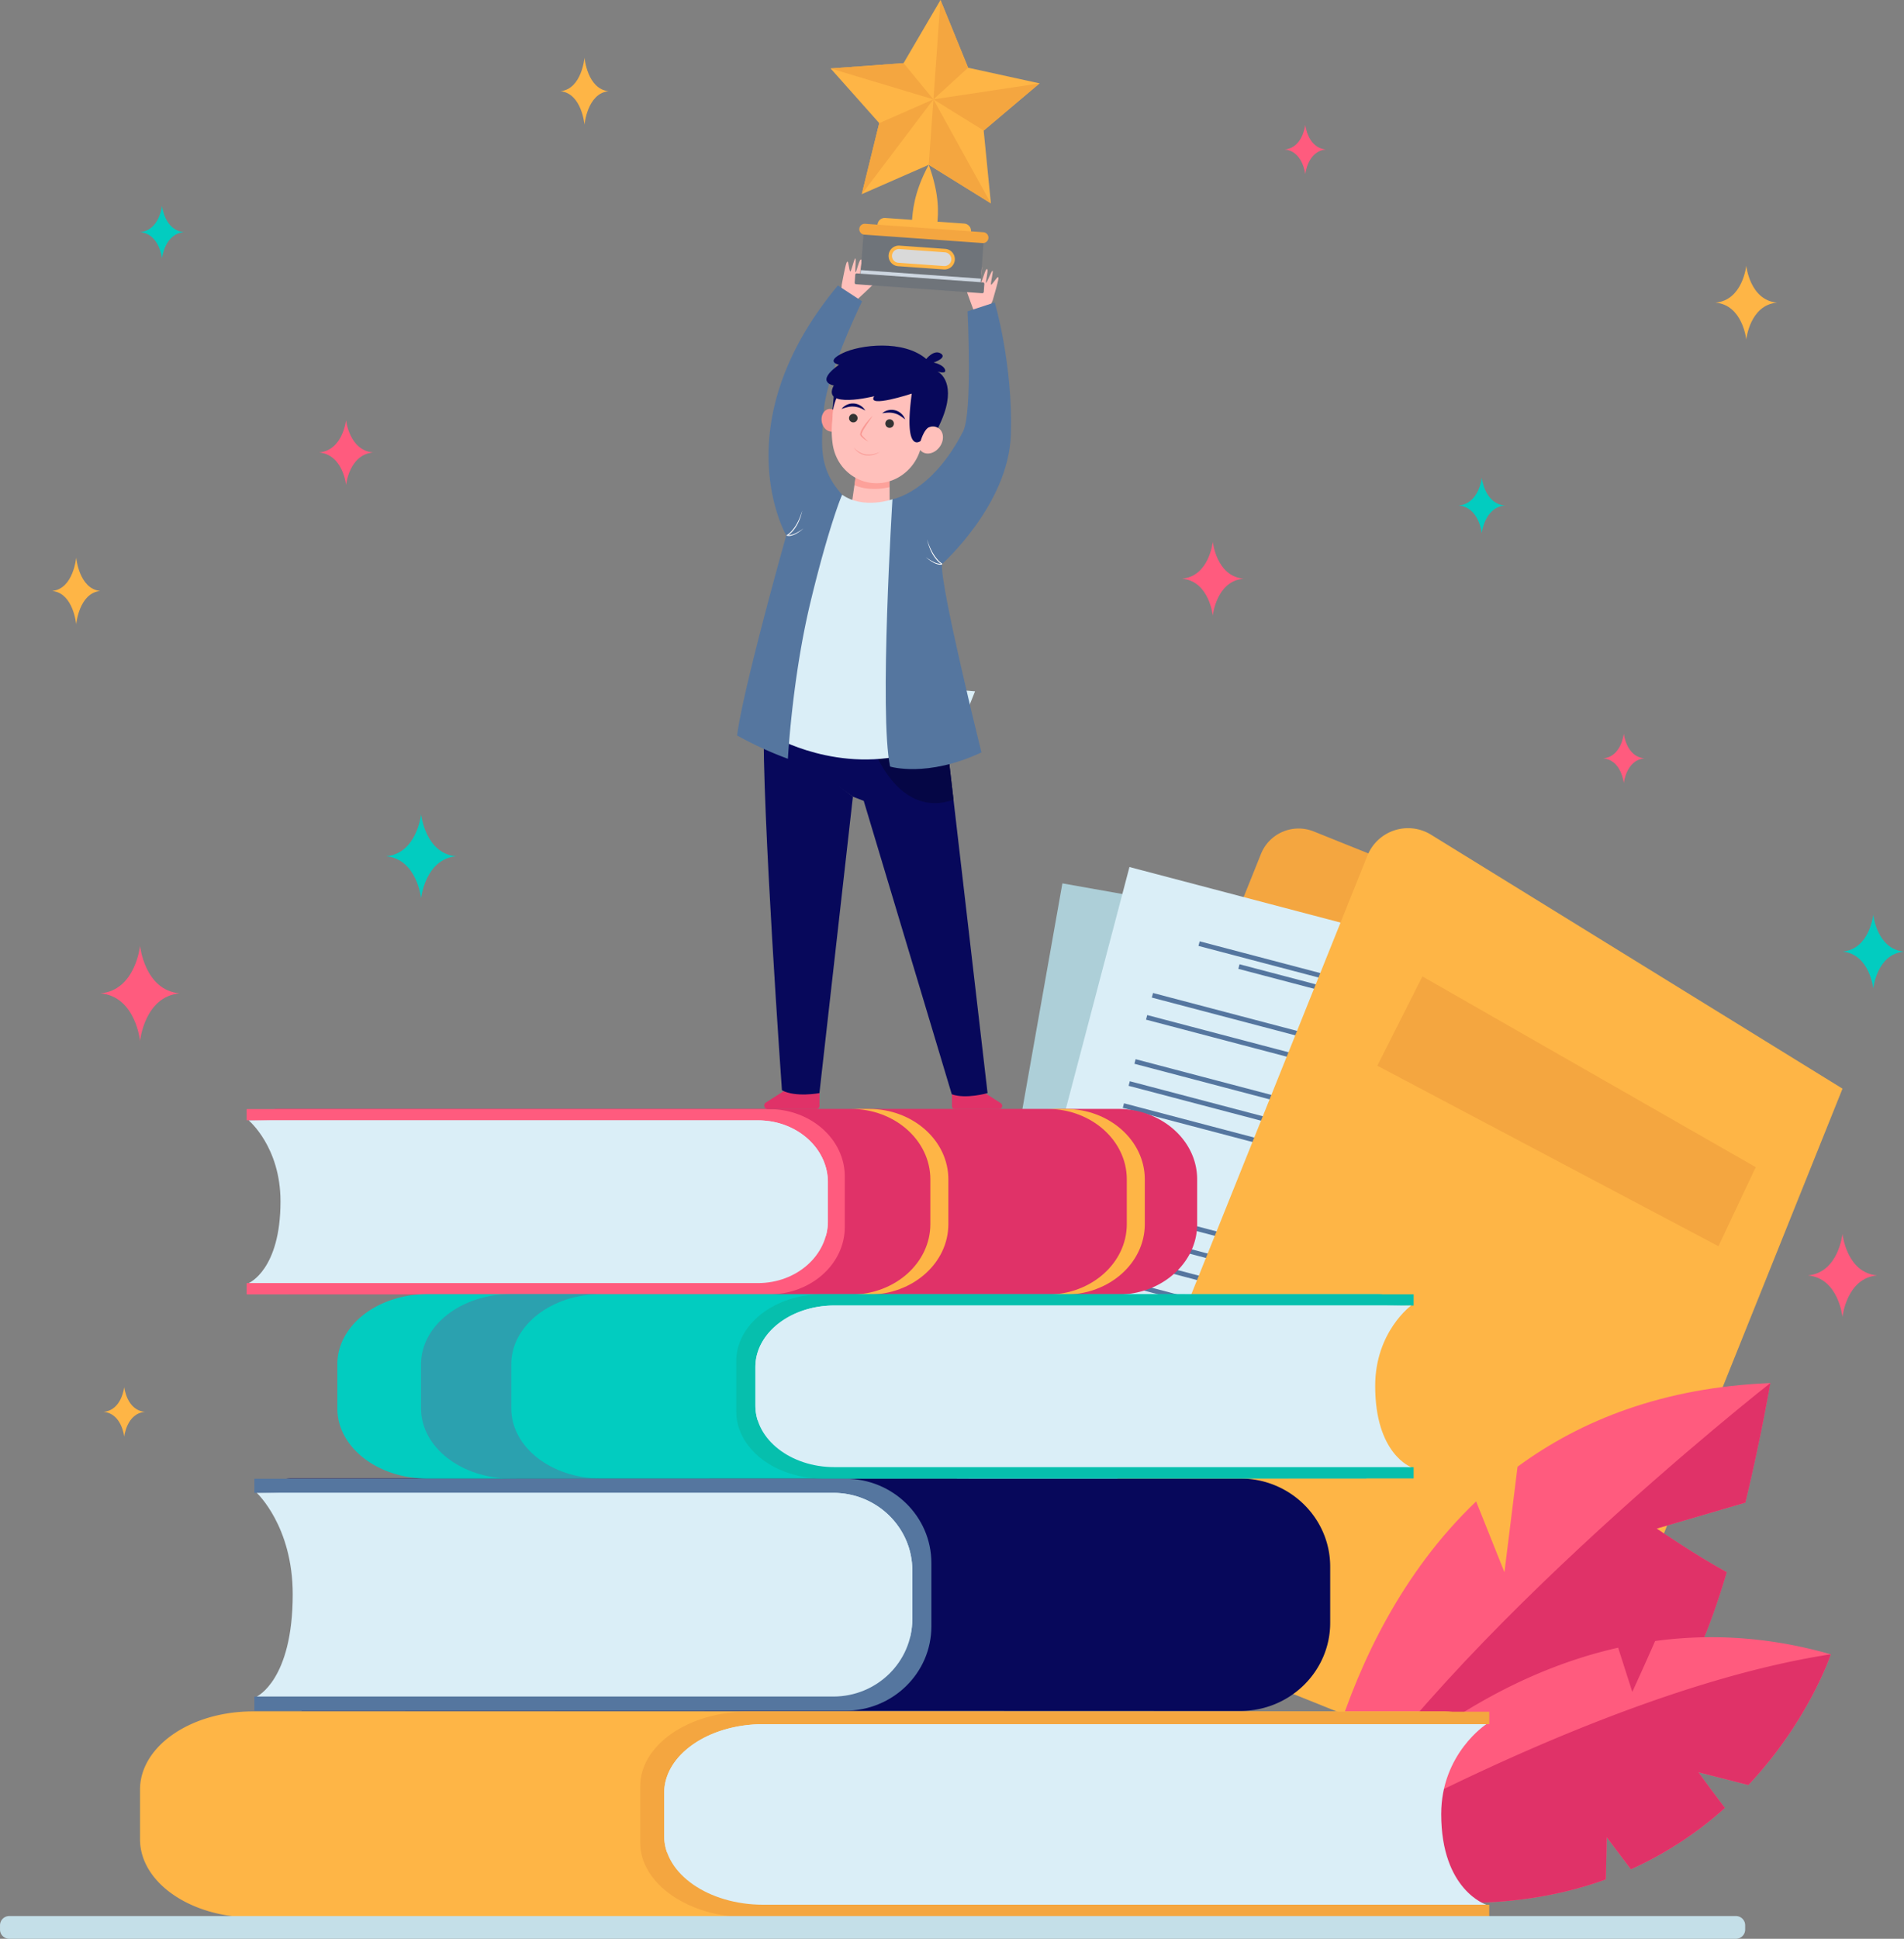 <svg xmlns="http://www.w3.org/2000/svg" viewBox="0 0 1614.74 1643.62"><rect x="0" y="0" width="1614.74" height="1643.62" fill="#808080" stroke="none"/><defs><style>.cls-1{isolation:isolate;}.cls-2{fill:#f4a640;}.cls-3{fill:#adcfd8;}.cls-13,.cls-4{fill:#55769f;}.cls-5,.cls-9{fill:#daeef7;}.cls-6{fill:#feb546;}.cls-7{fill:#ff5b7e;}.cls-8{fill:#e03268;}.cls-22,.cls-23,.cls-9{mix-blend-mode:multiply;}.cls-10{fill:#07085b;}.cls-11{fill:#02ccc0;}.cls-12{fill:#06bfad;}.cls-13{opacity:0.5;}.cls-14{fill:#c4dfe8;}.cls-15{fill:#ffc0bb;}.cls-16{fill:#fc8d84;opacity:0.6;}.cls-17{fill:#050645;}.cls-18{fill:#fff;}.cls-19{fill:#f99893;}.cls-20{fill:#333;}.cls-21{fill:#6f747a;}.cls-22{fill:#cdd6e0;}.cls-23{fill:#d9d9d9;}</style></defs><g class="cls-1"><g id="Layer_1" data-name="Layer 1"><path class="cls-2" d="M840.49,1340.14,1046.74,1423l255.31-635.73-174.34-70a34.39,34.39,0,0,0-44.73,19.1Z" transform="translate(-13.59 -12.41)"/><rect class="cls-3" x="862.36" y="791.91" width="401.07" height="563.91" transform="translate(1908.43 2304.38) rotate(-169.95)"/><rect class="cls-4" x="1012.68" y="851.36" width="179.1" height="4.02" transform="translate(2024.99 1873.63) rotate(-169.95)"/><rect class="cls-4" x="976.83" y="841.32" width="254.35" height="4.02" transform="translate(2030.28 1854.01) rotate(-169.95)"/><rect class="cls-4" x="940.56" y="892.93" width="308.59" height="4.02" transform="translate(2003.11 1954.85) rotate(-169.95)"/><rect class="cls-4" x="937.19" y="911.97" width="308.59" height="4.02" transform="translate(1993.09 1992.05) rotate(-169.95)"/><rect class="cls-4" x="930.44" y="950.06" width="308.59" height="4.02" transform="translate(1973.04 2066.46) rotate(-169.95)"/><rect class="cls-4" x="927.06" y="969.1" width="308.59" height="4.02" transform="matrix(-0.98, -0.17, 0.17, -0.98, 1963.01, 2103.66)"/><rect class="cls-4" x="923.69" y="988.14" width="308.59" height="4.02" transform="translate(1952.99 2140.86) rotate(-169.95)"/><rect class="cls-4" x="908.84" y="1071.9" width="308.59" height="4.02" transform="translate(1908.9 2304.5) rotate(-169.95)"/><rect class="cls-4" x="905.34" y="1091.64" width="308.59" height="4.02" transform="translate(1898.51 2343.08) rotate(-169.95)"/><rect class="cls-4" x="901.84" y="1111.39" width="308.59" height="4.02" transform="translate(1888.12 2381.65) rotate(-169.95)"/><rect class="cls-4" x="898.34" y="1131.14" width="308.59" height="4.02" transform="translate(1877.72 2420.23) rotate(-169.95)"/><rect class="cls-4" x="894.84" y="1150.88" width="308.59" height="4.02" transform="translate(1867.33 2458.81) rotate(-169.95)"/><rect class="cls-4" x="891.34" y="1170.63" width="308.59" height="4.02" transform="translate(1856.93 2497.39) rotate(-169.95)"/><rect class="cls-4" x="887.83" y="1190.37" width="308.59" height="4.02" transform="translate(1846.53 2535.97) rotate(-169.95)"/><rect class="cls-5" x="893.21" y="789.12" width="401.07" height="563.91" transform="translate(1865.29 2372.84) rotate(-165.26)"/><rect class="cls-4" x="1061.43" y="852.53" width="179.1" height="4.02" transform="translate(2032.99 1961.46) rotate(-165.26)"/><rect class="cls-4" x="1026.4" y="842.67" width="254.36" height="4.02" transform="translate(2040.6 1942.72) rotate(-165.26)"/><rect class="cls-4" x="985.94" y="893.36" width="308.59" height="4.02" transform="translate(2001.46 2039.04) rotate(-165.26)"/><rect class="cls-4" x="981.02" y="912.06" width="308.59" height="4.02" transform="translate(1987.02 2074.58) rotate(-165.26)"/><rect class="cls-4" x="971.17" y="949.46" width="308.59" height="4.02" transform="translate(1958.14 2145.65) rotate(-165.26)"/><rect class="cls-4" x="966.25" y="968.17" width="308.59" height="4.02" transform="translate(1943.69 2181.19) rotate(-165.26)"/><rect class="cls-4" x="961.33" y="986.87" width="308.59" height="4.02" transform="translate(1929.25 2216.72) rotate(-165.26)"/><rect class="cls-4" x="939.68" y="1069.13" width="308.59" height="4.02" transform="translate(1865.73 2373.03) rotate(-165.26)"/><rect class="cls-4" x="934.58" y="1088.52" width="308.59" height="4.02" transform="translate(1850.75 2409.88) rotate(-165.26)"/><rect class="cls-4" x="929.47" y="1107.92" width="308.59" height="4.02" transform="translate(1835.78 2446.72) rotate(-165.26)"/><rect class="cls-4" x="924.37" y="1127.31" width="308.59" height="4.02" transform="translate(1820.81 2483.57) rotate(-165.26)"/><rect class="cls-4" x="919.27" y="1146.7" width="308.59" height="4.02" transform="translate(1805.83 2520.42) rotate(-165.26)"/><rect class="cls-4" x="914.16" y="1166.1" width="308.59" height="4.02" transform="translate(1790.85 2557.28) rotate(-165.26)"/><rect class="cls-4" x="909.06" y="1185.49" width="308.59" height="4.02" transform="translate(1775.88 2594.12) rotate(-165.26)"/><path class="cls-6" d="M918.75,1371.57,1334,1538.33l242.18-603L1227.24,720.05a37.15,37.15,0,0,0-54,17.78Z" transform="translate(-13.59 -12.41)"/><path class="cls-7" d="M1418.52,1308.29l75.23-22c13.24-54.75,21.2-101.38,21.2-101.38-90.78,3.66-160.64,31.44-214.37,70.93l-11.11,89.42-24-60c-126.86,121-141.7,307.72-141.7,307.72s255.32-99.89,304-141.06c18.79-15.9,36.06-59.33,50.2-106.67C1452.56,1331.58,1418.52,1308.29,1418.52,1308.29Z" transform="translate(-13.59 -12.41)"/><path class="cls-8" d="M1515,1184.87s-298.8,234.38-391.18,408.12c0,0,255.32-99.89,304-141.06,18.79-15.9,36.06-59.33,50.2-106.67-25.4-13.68-59.44-37-59.44-37l75.23-22C1507,1231.5,1515,1184.87,1515,1184.87Z" transform="translate(-13.59 -12.41)"/><path class="cls-7" d="M1566.25,1414.9c-53-15.25-102.94-17.53-149-11.3-8.58,19.73-19.35,43.12-19.35,43.12l-12-37.46c-172.42,38.79-282.35,191.47-282.35,191.47,115.63,35.21,204.46,29.35,271.86,5,.46-14.39.83-35.76.83-35.76l20.5,27.14a308.23,308.23,0,0,0,79.7-52c-10.77-14-22.5-30.25-22.5-30.25l42.41,10.81C1547.57,1471.27,1566.25,1414.9,1566.25,1414.9Z" transform="translate(-13.59 -12.41)"/><path class="cls-8" d="M1375.41,1605.69c.46-14.39.83-35.76.83-35.76l20.5,27.14a308.23,308.23,0,0,0,79.7-52c-10.77-14-22.5-30.25-22.5-30.25l42.41,10.81c51.22-54.41,69.9-110.78,69.9-110.78-204.69,31.32-462.7,185.83-462.7,185.83C1219.18,1635.94,1308,1630.08,1375.41,1605.69Z" transform="translate(-13.59 -12.41)"/><path class="cls-8" d="M261.75,957.56h-28.4a29.75,29.75,0,0,1,16.78-5.07H961.48c37.22,0,67.39,26.74,67.39,59.73v37.94c0,33-30.17,59.74-67.39,59.74l-703.39-.21Z" transform="translate(-13.59 -12.41)"/><path class="cls-6" d="M969.2,1050.16v-37.94c0-33-30.17-59.73-67.39-59.73h15.28c37.21,0,67.38,26.74,67.38,59.73v37.94c0,33-30.17,59.74-67.38,59.74H902C939.14,1109.8,969.2,1083.1,969.2,1050.16Z" transform="translate(-13.59 -12.41)"/><path class="cls-6" d="M802.6,1050.16v-37.94c0-33-30.17-59.73-67.39-59.73h15.28c37.21,0,67.39,26.74,67.39,59.73v37.94c0,33-30.18,59.74-67.39,59.74H735.41C772.54,1109.8,802.6,1083.1,802.6,1050.16Z" transform="translate(-13.59 -12.41)"/><path class="cls-7" d="M665.6,952.63c35.59,0,64.44,25.57,64.44,57.12v42.88c0,31.55-28.85,57.13-64.44,57.13H222.76v-9.59h1.83l112.58-9.45,22.75-79.13S316,967.86,313.14,966.73s-88.55-4.55-88.55-4.55h-1.83v-9.54Z" transform="translate(-13.59 -12.41)"/><path class="cls-5" d="M251.48,1030.91c0-46.26-27-68.69-27-68.69h432c32.69,0,59.19,23.49,59.19,52.47v33c0,29-26.5,52.47-59.19,52.47h-432S251.48,1089.16,251.48,1030.91Z" transform="translate(-13.59 -12.41)"/><path class="cls-9" d="M715.72,1014.69v33a46.88,46.88,0,0,1-1.73,12.58c-14.57-31.6-42.49-62-95.65-71.83-124.12-22.85-393.83-26.23-393.83-26.23h432C689.22,962.22,715.72,985.71,715.72,1014.69Z" transform="translate(-13.59 -12.41)"/><path class="cls-10" d="M273.46,1272.2H241.32a31.37,31.37,0,0,1,19-6.36h805.11c42.13,0,76.27,33.48,76.27,74.77v47.5c0,41.29-34.14,74.77-76.27,74.77l-796.1-.27Z" transform="translate(-13.59 -12.41)"/><path class="cls-4" d="M730.54,1266c40.28,0,72.94,32,72.94,71.5v53.68c0,39.49-32.66,71.5-72.94,71.5H229.33v-12h2.08l127.41-11.82,25.76-99s-49.71-54.73-52.95-56.15S231.41,1278,231.41,1278l-2.08,0V1266Z" transform="translate(-13.59 -12.41)"/><path class="cls-5" d="M261.84,1364c0-57.91-30.52-86-30.52-86h489c37,0,67,29.41,67,65.68V1385c0,36.27-30,65.67-67,65.67H231.32S261.84,1436.92,261.84,1364Z" transform="translate(-13.59 -12.41)"/><path class="cls-9" d="M787.27,1343.7V1385a64.47,64.47,0,0,1-2,15.75c-16.49-39.56-48.09-77.66-108.26-89.91C536.58,1282.26,231.32,1278,231.32,1278h489C757.27,1278,787.27,1307.43,787.27,1343.7Z" transform="translate(-13.59 -12.41)"/><path class="cls-11" d="M1168.23,1114.54h32.15a37.08,37.08,0,0,0-19-5H376c-42.14,0-76.3,26.56-76.3,59.33v37.68c0,32.77,34.16,59.33,76.3,59.33l796.42-.21Z" transform="translate(-13.59 -12.41)"/><path class="cls-12" d="M711,1109.64c-40.3,0-73,25.4-73,56.74V1209c0,31.34,32.67,56.74,73,56.74h501.4v-9.52h-2.07l-127.47-9.39-25.76-78.59s49.72-43.43,53-44.55,100.26-4.52,100.26-4.52l2.07,0v-9.47Z" transform="translate(-13.59 -12.41)"/><path class="cls-5" d="M1179.85,1187.39c0-46,30.54-68.23,30.54-68.23H721.24c-37,0-67,23.34-67,52.12v32.78c0,28.78,30,52.12,67,52.12h489.15S1179.85,1245.25,1179.85,1187.39Z" transform="translate(-13.59 -12.41)"/><path class="cls-9" d="M654.22,1171.28v32.78a41.25,41.25,0,0,0,1.95,12.5c16.5-31.39,48.12-61.62,108.31-71.34,140.53-22.69,445.91-26.06,445.91-26.06H721.24C684.23,1119.16,654.22,1142.5,654.22,1171.28Z" transform="translate(-13.59 -12.41)"/><path class="cls-13" d="M447.2,1206.51v-37.68c0-32.77,34.16-59.33,76.31-59.33H447c-42.14,0-76.3,26.56-76.3,59.33v37.68c0,32.77,34.16,59.33,76.3,59.33l75.47,0C480.82,1265.4,447.2,1239,447.2,1206.51Z" transform="translate(-13.59 -12.41)"/><path class="cls-6" d="M1221.28,1468.91h40.31a50.93,50.93,0,0,0-23.82-5.63H228c-52.83,0-95.66,29.68-95.66,66.29v42.1c0,36.61,42.83,66.29,95.66,66.29l998.45-.23Z" transform="translate(-13.59 -12.41)"/><path class="cls-2" d="M648,1463.44c-50.52,0-91.48,28.38-91.48,63.39v47.58c0,35,41,63.39,91.48,63.39h628.59v-10.64H1274l-159.8-10.49-32.3-87.81s62.34-48.52,66.41-49.77,125.69-5,125.69-5l2.6,0v-10.58Z" transform="translate(-13.59 -12.41)"/><path class="cls-5" d="M1235.85,1550.31c0-51.34,38.29-76.23,38.29-76.23H660.91c-46.41,0-84,26.07-84,58.23v36.62c0,32.16,37.62,58.23,84,58.23h613.23S1235.85,1615,1235.85,1550.31Z" transform="translate(-13.59 -12.41)"/><path class="cls-9" d="M576.88,1532.31v36.62a41.57,41.57,0,0,0,2.45,14c20.68-35.07,60.32-68.85,135.78-79.71,176.18-25.35,559-29.11,559-29.11H660.91C614.5,1474.08,576.88,1500.15,576.88,1532.31Z" transform="translate(-13.59 -12.41)"/><path class="cls-14" d="M21.42,1636.76H1485.78a7.83,7.83,0,0,1,7.83,7.83v3.61a7.83,7.83,0,0,1-7.83,7.83H21.42a7.84,7.84,0,0,1-7.84-7.84v-3.6a7.84,7.84,0,0,1,7.84-7.84Z" transform="translate(1493.62 3280.38) rotate(180)"/><polygon class="cls-2" points="1489.01 989.47 1206.31 827.77 1168.1 903.46 1457.37 1056.5 1489.01 989.47"/><path class="cls-11" d="M1270.27,417.45s2.23,22,19.58,23.51c-17.35,1.52-19.58,23.51-19.58,23.51s-2.23-22-19.58-23.51C1268,439.44,1270.27,417.45,1270.27,417.45Z" transform="translate(-13.59 -12.41)"/><path class="cls-7" d="M1576.16,1058.39s3.35,33,29.38,35.26c-26,2.29-29.38,35.27-29.38,35.27s-3.34-33-29.37-35.27C1572.82,1091.37,1576.16,1058.39,1576.16,1058.39Z" transform="translate(-13.59 -12.41)"/><path class="cls-6" d="M1494.56,237.65s3,29.29,26.08,31.32c-23.11,2-26.08,31.31-26.08,31.31s-3-29.29-26.08-31.31C1491.59,266.94,1494.56,237.65,1494.56,237.65Z" transform="translate(-13.59 -12.41)"/><path class="cls-6" d="M118.94,1188.25s2,19.71,17.55,21.07c-15.55,1.37-17.55,21.07-17.55,21.07s-2-19.7-17.55-21.07C116.94,1208,118.94,1188.25,118.94,1188.25Z" transform="translate(-13.59 -12.41)"/><path class="cls-7" d="M1390.71,634.32s2,19.67,17.51,21c-15.52,1.36-17.51,21-17.51,21s-2-19.67-17.52-21C1388.71,654,1390.71,634.32,1390.71,634.32Z" transform="translate(-13.59 -12.41)"/><path class="cls-7" d="M1120.55,118.15s2,19.67,17.51,21c-15.52,1.36-17.51,21-17.51,21s-2-19.67-17.52-21C1118.55,137.82,1120.55,118.15,1120.55,118.15Z" transform="translate(-13.59 -12.41)"/><path class="cls-7" d="M307.06,368.48S309.67,394.21,330,396c-20.31,1.78-22.92,27.51-22.92,27.51s-2.61-25.73-22.92-27.51C304.45,394.21,307.06,368.48,307.06,368.48Z" transform="translate(-13.59 -12.41)"/><path class="cls-7" d="M132.37,814.22s3.83,37.71,33.58,40.32c-29.75,2.61-33.58,40.31-33.58,40.31s-3.82-37.7-33.57-40.31C128.55,851.93,132.37,814.22,132.37,814.22Z" transform="translate(-13.59 -12.41)"/><path class="cls-7" d="M1042.13,471.68s3,29.29,26.08,31.32c-23.11,2-26.08,31.31-26.08,31.31s-3-29.29-26.08-31.31C1039.16,501,1042.13,471.68,1042.13,471.68Z" transform="translate(-13.59 -12.41)"/><path class="cls-11" d="M1602.25,787.84s3,29.28,26.08,31.31c-23.11,2-26.08,31.31-26.08,31.31s-3-29.29-26.09-31.31C1599.27,817.12,1602.25,787.84,1602.25,787.84Z" transform="translate(-13.59 -12.41)"/><path class="cls-11" d="M151,186.9s2.12,20.86,18.58,22.3C153.07,210.64,151,231.51,151,231.51s-2.11-20.87-18.58-22.31C148.84,207.76,151,186.9,151,186.9Z" transform="translate(-13.59 -12.41)"/><path class="cls-11" d="M370.72,702.61s3.39,33.41,29.76,35.72c-26.37,2.31-29.76,35.72-29.76,35.72s-3.39-33.41-29.75-35.72C367.33,736,370.72,702.61,370.72,702.61Z" transform="translate(-13.59 -12.41)"/><path class="cls-6" d="M78.21,485.06s2.32,26.5,20.32,28.34c-18,1.83-20.32,28.34-20.32,28.34S75.9,515.23,57.9,513.4C75.9,511.56,78.21,485.06,78.21,485.06Z" transform="translate(-13.59 -12.41)"/><path class="cls-6" d="M509.29,61.31s2.32,26.58,20.38,28.42c-18.06,1.84-20.38,28.42-20.38,28.42S507,91.57,488.92,89.73C507,87.89,509.29,61.31,509.29,61.31Z" transform="translate(-13.59 -12.41)"/><path class="cls-9" d="M794.89,594.82l45.61,3.66-14.72,36.9-23-1.85-9.59,30.76c-2.33-1.07-4-1.88-4.4-2.11-.7-.46-3.24-15.73-5.48-30.14Z" transform="translate(-13.59 -12.41)"/><path class="cls-8" d="M820.92,934.14v16.08a2.4,2.4,0,0,0,2.39,2.41h37.54a2.73,2.73,0,0,0,1.47-5l-21.07-13.47S833,940.2,820.92,934.14Z" transform="translate(-13.59 -12.41)"/><path class="cls-15" d="M747.22,252.56a.74.74,0,0,1-1-.84c.94-4.47,3.81-18.53,2.73-19-1.29-.59-4.16,11.92-5.46,12.07s1.8-12,.32-12.39-3.94,10.74-4.62,10.79.53-10.9-.19-11.66-3.44,10.76-4.26,11-1.58-8.28-2.32-8.3-1.24-.16-5,19.64c0,0-.23,7.26-1.51,9l2.86,5.83,8.85.3s19.24-17.41,19.08-18.47S755.67,249.25,747.22,252.56Z" transform="translate(-13.59 -12.41)"/><path class="cls-15" d="M838.38,256.94a.74.74,0,0,0,1.27-.29c1.2-4.4,5.06-18.23,6.25-18.18,1.41.06-1.73,12.5-.64,13.23s3.85-11.48,5.36-11.18-1.39,11.36-.81,11.71,4.49-9.94,5.49-10.29-1.84,11.15-1.25,11.78,5.18-6.66,5.86-6.34,1.17.43-4.47,19.78c0,0-3.11,6.57-2.74,8.67l-5.2,3.88-8-3.77s-9.19-24.27-8.57-25.14S832.37,250.15,838.38,256.94Z" transform="translate(-13.59 -12.41)"/><polygon class="cls-15" points="754.41 403.09 754.55 436.94 721.67 431.87 727.15 393.8 754.41 403.09"/><path class="cls-16" d="M738.21,423.73l2.53-17.52L768,418.7v6.68C761.47,427,749.16,428.43,738.21,423.73Z" transform="translate(-13.59 -12.41)"/><path class="cls-8" d="M708.58,932.35V950a2.64,2.64,0,0,1-2.64,2.64H664.65a3,3,0,0,1-1.61-5.51l23.17-14.77S695.3,939,708.58,932.35Z" transform="translate(-13.59 -12.41)"/><path class="cls-10" d="M670.86,632.71c.09-3.77-9.73,7.35-9.55,4.34,3.86-62.62,126.22-10.11,126.22-10.11l29.87,21.91L851.12,939.1s-18.31,5.3-30.35,1L746.1,691.35l-9.19-3.54S696.08,659.32,670.86,632.71Z" transform="translate(-13.59 -12.41)"/><path class="cls-12" d="M661.18,639.61c0,.73-.07,1.48-.1,2.25C661.11,641.09,661.14,640.34,661.18,639.61Z" transform="translate(-13.59 -12.41)"/><path class="cls-12" d="M661.07,641.9c0,.78-.05,1.59-.08,2.41C661,643.49,661,642.68,661.07,641.9Z" transform="translate(-13.59 -12.41)"/><path class="cls-12" d="M661,644.63c0,.85-.05,1.72-.07,2.62C660.93,646.36,661,645.48,661,644.63Z" transform="translate(-13.59 -12.41)"/><path class="cls-12" d="M661.31,637.05c0,.68-.08,1.38-.11,2.1C661.23,638.43,661.27,637.73,661.31,637.05Z" transform="translate(-13.59 -12.41)"/><path class="cls-10" d="M661.33,622.82c25.21,26.61,75.58,65,75.58,65l9.19,3.54-9.19-3.54L708.52,939.1s-20.23,3.85-31.79-2.41C676.73,936.69,659.68,697.5,661.33,622.82Z" transform="translate(-13.59 -12.41)"/><path class="cls-12" d="M851.12,939.1a79.21,79.21,0,0,1-16.71,2.63,79.21,79.21,0,0,0,16.71-2.63Z" transform="translate(-13.59 -12.41)"/><path class="cls-12" d="M824.3,941c.81.17,1.64.3,2.48.41C825.94,941.34,825.11,941.21,824.3,941Z" transform="translate(-13.59 -12.41)"/><path class="cls-12" d="M834.41,941.73a50.26,50.26,0,0,1-6.37-.14A50.26,50.26,0,0,0,834.41,941.73Z" transform="translate(-13.59 -12.41)"/><path class="cls-17" d="M817.4,648.85l4.81,41.43c-12.74,4.93-43.78,10.2-67.16-41-7.38-16.13-9.28-27.74-7.92-36.08a332.18,332.18,0,0,1,40.4,13.71Z" transform="translate(-13.59 -12.41)"/><path class="cls-5" d="M705.13,479.78c1.41,0,22.6-48,22.6-48,18.13,12.71,42.74,3.89,42.74,3.89s99,181.19,32.61,209.45S674,639,674,639s-14.12-36.73-14.12-38.14S703.71,479.78,705.13,479.78Z" transform="translate(-13.59 -12.41)"/><path class="cls-4" d="M834.16,276.33s4.29,86-3.76,101.72c-26.73,52.28-59.93,57.58-59.93,57.58s-11.42,182.84-2,226.64c0,0,31.32,9.65,77.47-12,0,0-35.32-141.76-33.44-159.65,0,0,56.51-50.39,58.4-109.73s-13.66-112.09-13.66-112.09Z" transform="translate(-13.59 -12.41)"/><path class="cls-4" d="M681.81,655.67s3.54-68,19.08-132.57,26.84-91.36,26.84-91.36c-20.84-23-17.38-43.71-15.54-70.64,2.12-31.08,32.5-93.25,32.5-93.25L724.2,254.43c-98.19,118-43.8,211.92-43.8,211.92s-36.73,130-41.68,169.54A298.65,298.65,0,0,0,681.81,655.67Z" transform="translate(-13.59 -12.41)"/><path class="cls-18" d="M811.55,490.41a22.25,22.25,0,0,1-3.95-3.75c-4.16-5-6.32-10.68-7.81-17,.9,2.7,3.31,10.54,8.4,16.51a19.89,19.89,0,0,0,4.59,4.19l-.28.26,0,.37c-1.31.27-3.6.35-7.46-1.75a34.1,34.1,0,0,1-6.28-4.51,44.05,44.05,0,0,0,6.51,4A13.94,13.94,0,0,0,811.55,490.41Z" transform="translate(-13.59 -12.41)"/><path class="cls-18" d="M681.15,465.92a22.18,22.18,0,0,0,4.49-4.13c4.17-4.89,6.45-10.67,8.4-16.51-1.48,6.29-3.63,12-7.81,17a21.62,21.62,0,0,1-4,3.75,9,9,0,0,0,2.77-.32,18.44,18.44,0,0,0,3.54-1.32,43.91,43.91,0,0,0,6.51-4,34.3,34.3,0,0,1-6.28,4.51,18.39,18.39,0,0,1-3.6,1.51,7.69,7.69,0,0,1-4,.2l-.75-.2Z" transform="translate(-13.59 -12.41)"/><polygon class="cls-10" points="707.24 334.01 705.25 357.24 708.92 359.55 715.71 331.26 707.24 334.01"/><path class="cls-19" d="M725.76,367.25c1,5.26-1.58,10.18-5.79,11s-8.44-2.8-9.45-8.07,1.58-10.18,5.79-11S724.75,362,725.76,367.25Z" transform="translate(-13.59 -12.41)"/><path class="cls-15" d="M719.74,388.72a76.87,76.87,0,0,1-.33-19.51c.13-1.27.19-2.54.22-3.81a41.45,41.45,0,1,1,82.08,9.12,9,9,0,0,1,8,1c4.39,3.13,4.79,10.1.89,15.59s-10.62,7.42-15,4.3a7.92,7.92,0,0,1-1.59-1.52c-6,19.49-25.39,31.59-44.88,27.35C734.36,418,722.14,405.71,719.74,388.72Z" transform="translate(-13.59 -12.41)"/><path class="cls-20" d="M764.69,370.15a3.62,3.62,0,1,0,3.29-2.26A3.62,3.62,0,0,0,764.69,370.15Z" transform="translate(-13.59 -12.41)"/><path class="cls-20" d="M733.9,365.54a3.62,3.62,0,1,0,3.29-2.26A3.62,3.62,0,0,0,733.9,365.54Z" transform="translate(-13.59 -12.41)"/><path class="cls-19" d="M759.9,395.45a23.54,23.54,0,0,1-5.82,2,18.38,18.38,0,0,1-6.05.23,15.58,15.58,0,0,1-5.7-2,22,22,0,0,1-4.73-3.91,16.71,16.71,0,0,0,4.44,4.38,14.16,14.16,0,0,0,5.89,2.23,16.2,16.2,0,0,0,6.28-.41A18.09,18.09,0,0,0,759.9,395.45Z" transform="translate(-13.59 -12.41)"/><path class="cls-10" d="M761.77,362.8a34.74,34.74,0,0,1,5.4-.58,17.79,17.79,0,0,1,5,.6,16.55,16.55,0,0,1,4.62,2,49.46,49.46,0,0,1,4.43,3.18,12,12,0,0,0-3.17-4.82,11.68,11.68,0,0,0-5.21-2.9,12.16,12.16,0,0,0-6-.1A11.34,11.34,0,0,0,761.77,362.8Z" transform="translate(-13.59 -12.41)"/><path class="cls-10" d="M747.38,360.43a11.31,11.31,0,0,0-4-4.12,12.33,12.33,0,0,0-5.67-1.82,11.89,11.89,0,0,0-5.87,1.08,12.1,12.1,0,0,0-4.55,3.55,49.82,49.82,0,0,1,5.22-1.59,16.5,16.5,0,0,1,5-.42,18,18,0,0,1,5,1A34.41,34.41,0,0,1,747.38,360.43Z" transform="translate(-13.59 -12.41)"/><path class="cls-19" d="M753.65,365a50.56,50.56,0,0,0-4.71,5.11,48,48,0,0,0-4.06,5.69A13.58,13.58,0,0,0,743.1,380c-.12.76-.06,1.49,1.21,2.74A17.22,17.22,0,0,0,747,385a23.47,23.47,0,0,0,3,1.74,38.8,38.8,0,0,1-4.92-4.73,7.12,7.12,0,0,1-.8-1.24,2.78,2.78,0,0,1,.25-1.29,19.15,19.15,0,0,1,1.5-3c1.15-1.95,2.45-3.84,3.72-5.75S752.41,367,753.65,365Z" transform="translate(-13.59 -12.41)"/><path class="cls-10" d="M725.15,321.61S713,319.26,728,311.9s51.88-11.66,71.14,4.84c0,0,6.48-8.31,12.3-4.66s-6.06,7.69-6.06,7.69,8.13,1.56,9.7,6.08c1.16,3.34-3.81,2.35-6.49,1.61,4.43,1.82,17.43,14.1.54,47.64-3-1.4-22.31-29-22.31-29S748,358.9,755,348.32c0,0-45.27,11.38-34.3-9.14C720.74,339.18,704.06,336.67,725.15,321.61Z" transform="translate(-13.59 -12.41)"/><path class="cls-10" d="M809.11,375.1a8,8,0,0,0-7.4-.58c-4.48,1.66-7.33,11.7-7.33,11.7s-14.66,12-7.51-40.31c7-51.4,16.75,8.56,16.75,8.56Z" transform="translate(-13.59 -12.41)"/><path class="cls-6" d="M830.5,214.23l-67-4.77a6.16,6.16,0,0,1-5.71-6.58h0a6.16,6.16,0,0,1,6.58-5.7l67,4.77a6.17,6.17,0,0,1,5.71,6.58h0A6.16,6.16,0,0,1,830.5,214.23Z" transform="translate(-13.59 -12.41)"/><polygon class="cls-6" points="797.61 0 821.03 57.41 881.61 70.67 834.24 110.69 840.35 172.39 787.66 139.71 730.86 164.59 745.66 104.38 704.44 58.05 766.28 53.52 797.61 0"/><polygon class="cls-2" points="797.61 0 791.61 84.25 821.03 57.41 797.61 0"/><polygon class="cls-2" points="881.61 70.67 791.61 84.25 834.24 110.69 881.61 70.67"/><polygon class="cls-2" points="791.61 84.25 766.28 53.52 704.44 58.05 791.61 84.25"/><polygon class="cls-2" points="730.86 164.59 791.61 84.25 745.66 104.38 730.86 164.59"/><polygon class="cls-2" points="840.35 172.39 791.61 84.25 787.66 139.71 840.35 172.39"/><rect class="cls-21" x="744.58" y="213.11" width="102.08" height="35.88" transform="translate(4.85 -68.37) rotate(4.08)"/><rect class="cls-22" x="792.52" y="195.94" width="3.92" height="102.08" transform="translate(478.09 1009.5) rotate(-85.93)"/><rect class="cls-22" x="794.87" y="163.06" width="3.92" height="102.08" transform="matrix(0.07, -1, 1, 0.07, 513.07, 981.3)"/><path class="cls-2" d="M846.92,218.47l-100.3-7.14a4.61,4.61,0,0,1-4.27-4.93h0a4.61,4.61,0,0,1,4.92-4.27l100.3,7.15a4.6,4.6,0,0,1,4.27,4.92h0A4.6,4.6,0,0,1,846.92,218.47Z" transform="translate(-13.59 -12.41)"/><path class="cls-21" d="M846.57,261l-107-7.63a1.23,1.23,0,0,1-1.14-1.32l.47-6.72a1.24,1.24,0,0,1,1.33-1.15l107,7.62a1.24,1.24,0,0,1,1.15,1.33l-.48,6.72A1.24,1.24,0,0,1,846.57,261Z" transform="translate(-13.59 -12.41)"/><path class="cls-6" d="M814,240.84l-38.72-2.76a8.74,8.74,0,0,1-8.09-9.34h0a8.73,8.73,0,0,1,9.33-8.09l38.72,2.76a8.73,8.73,0,0,1,8.09,9.33h0A8.73,8.73,0,0,1,814,240.84Z" transform="translate(-13.59 -12.41)"/><path class="cls-23" d="M775.45,235.17a5.82,5.82,0,0,1-5.3-6.93,6,6,0,0,1,6.37-4.67l38.23,2.73a6,6,0,0,1,5.65,5.52,5.83,5.83,0,0,1-6.23,6.11Z" transform="translate(-13.59 -12.41)"/><path class="cls-6" d="M808.37,204.05l-21.54-1.53.14-2c.58-8.12,1.48-25,14.27-48.4h0c9.72,26.77,7.85,41.82,7.27,49.94Z" transform="translate(-13.59 -12.41)"/></g></g></svg>